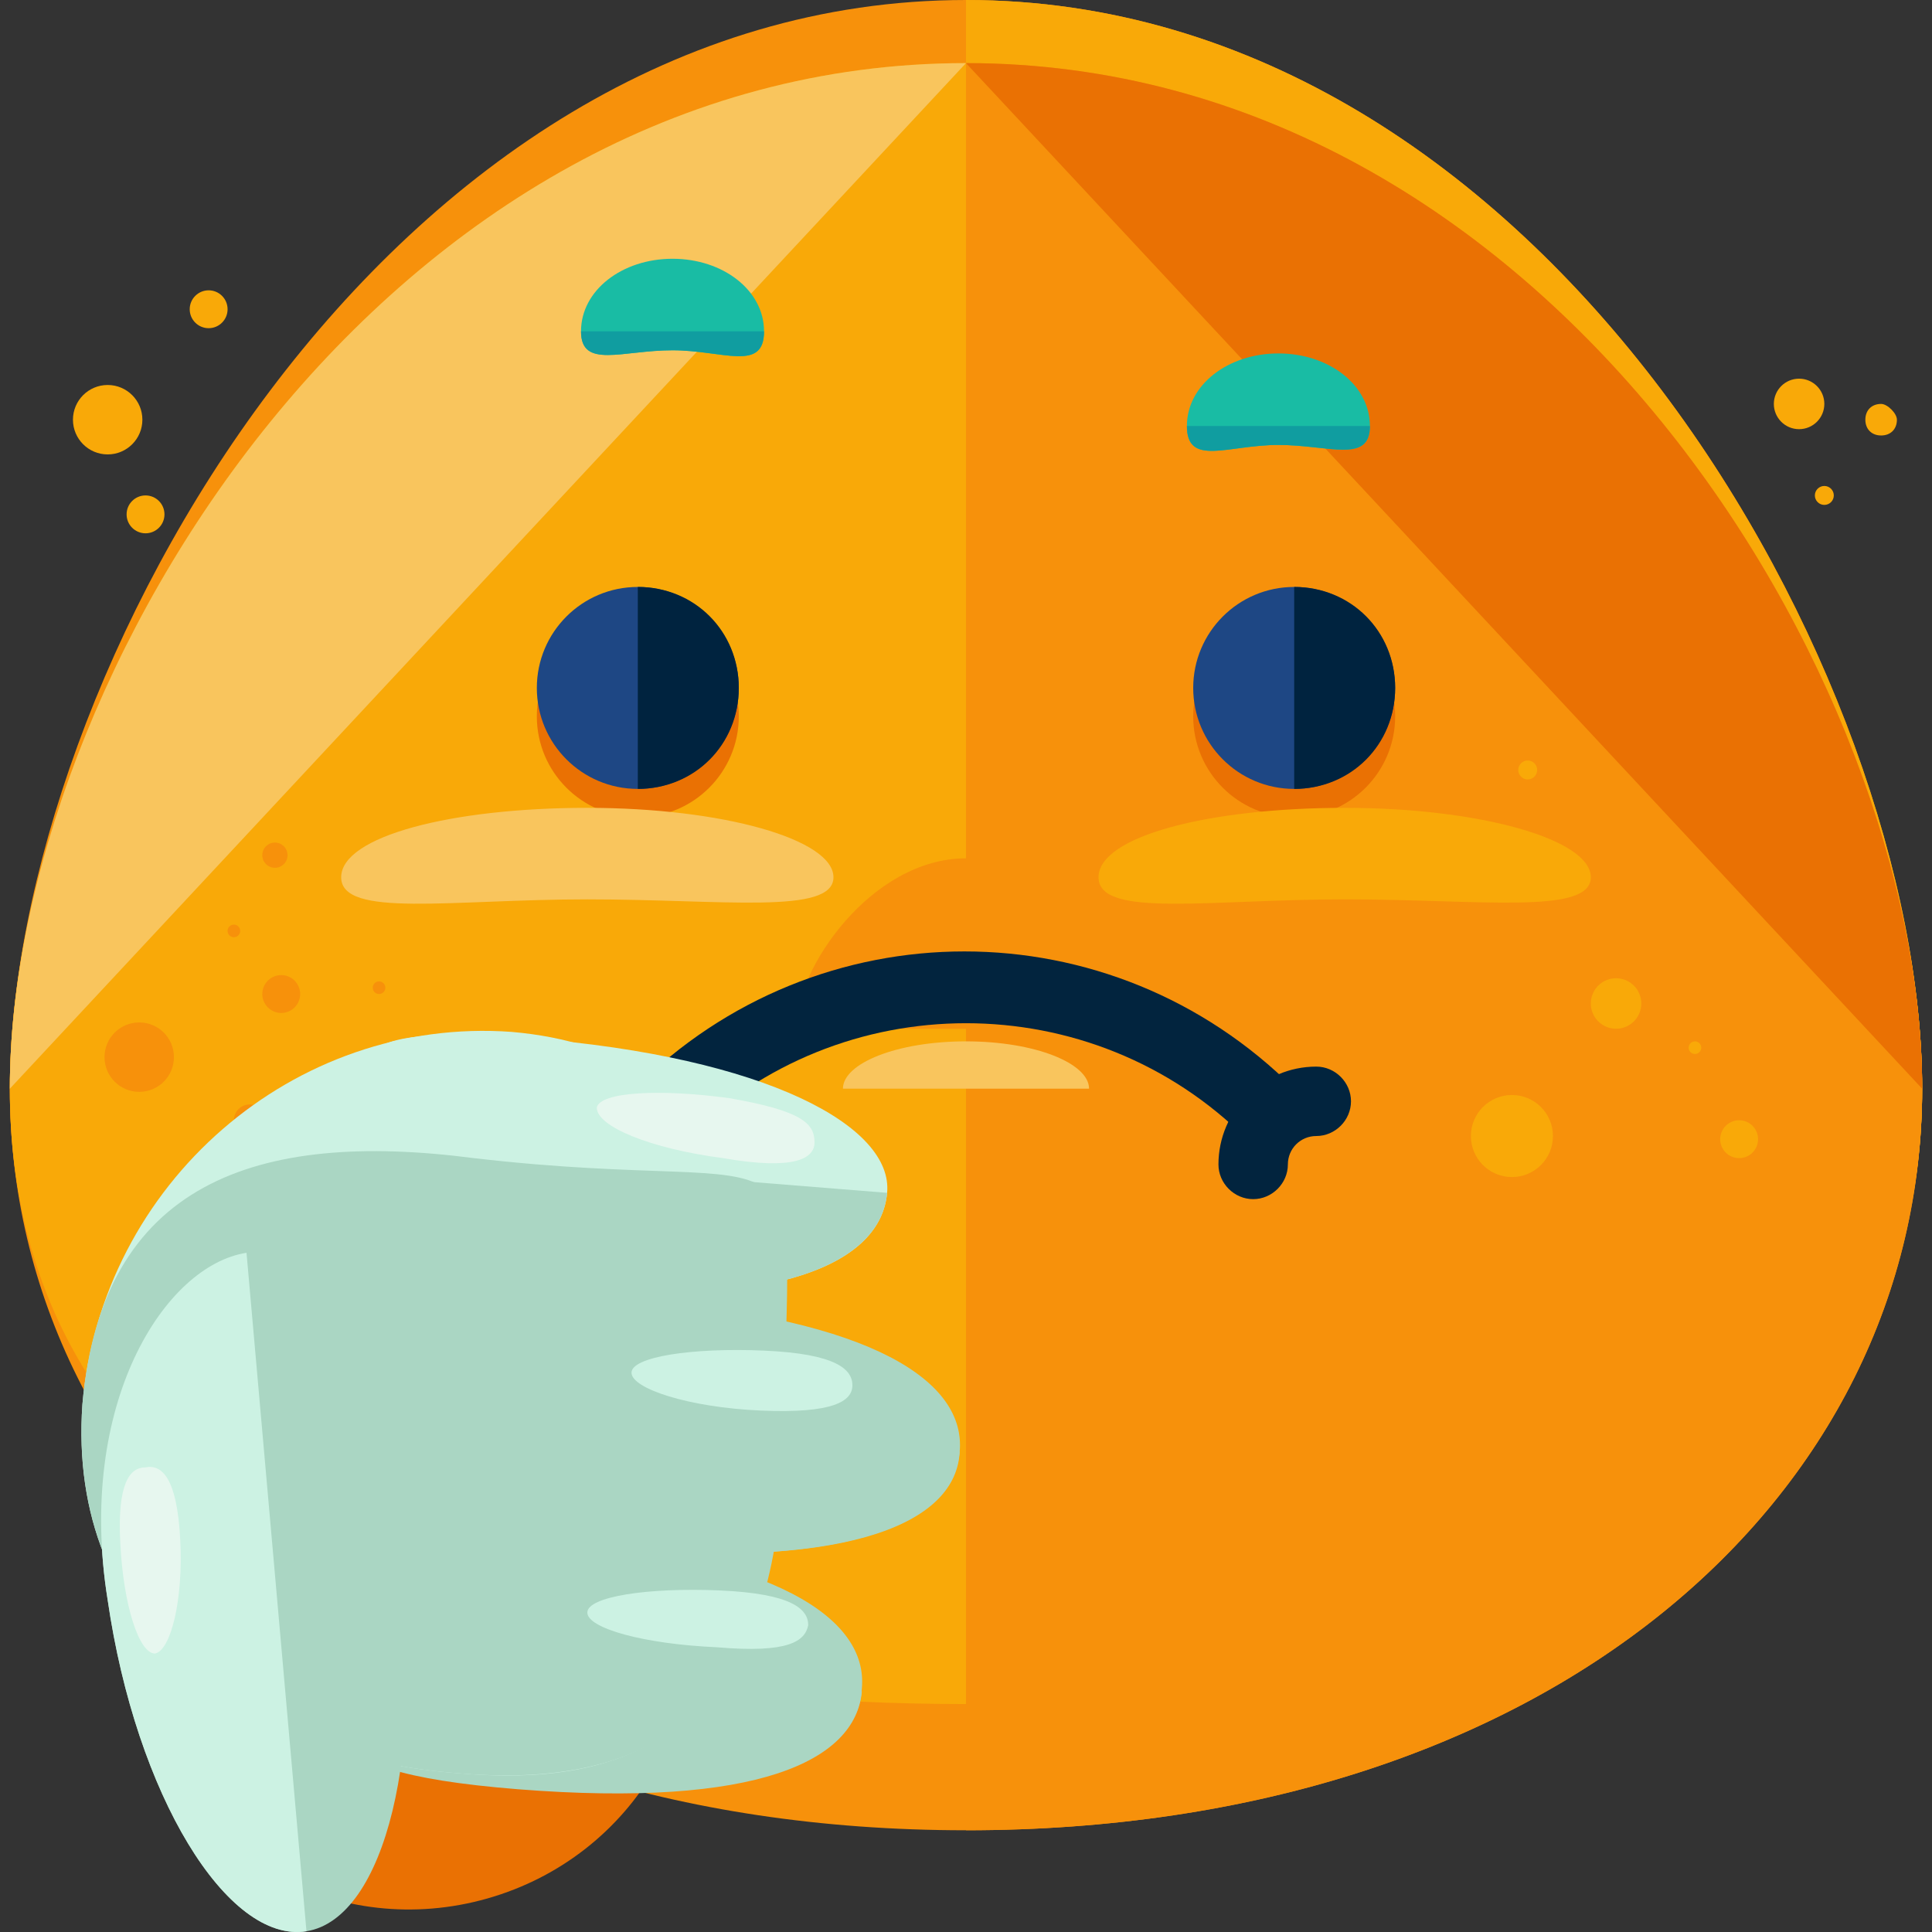<?xml version="1.0" encoding="iso-8859-1"?>
<!-- Generator: Adobe Illustrator 19.0.0, SVG Export Plug-In . SVG Version: 6.00 Build 0)  -->
<svg version="1.1" id="Layer_1" xmlns="http://www.w3.org/2000/svg" xmlns:xlink="http://www.w3.org/1999/xlink" x="0px" y="0px"
	 viewBox="0 0 489.79 489.79" style="enable-background:new 0 0 489.79 489.79;" xml:space="preserve">
<rect x="0" y="0" width="489.79" height="489.79" fill="#333333" stroke="none"/>
<ellipse transform="matrix(-0.274 -0.962 0.962 -0.274 -266.504 630.778)" style="fill:#EA7103;" cx="104.908" cy="416.012" rx="67.999" ry="70.399"/>
<g>
	<path style="fill:#F7910B;" d="M487.295,276c0,104-95.2,188-242.4,188s-242.4-84-242.4-188s95.2-260,242.4-260
		S487.295,172,487.295,276z"/>
	<path style="fill:#F7910B;" d="M487.295,276c0,104-95.2,156-242.4,156s-242.4-52-242.4-156s95.2-276,242.4-276
		S487.295,172,487.295,276z"/>
</g>
<g>
	<path style="fill:#F9A908;" d="M244.895,0c147.2,0,242.4,172,242.4,276s-95.2,156-242.4,156"/>
	<path style="fill:#F9A908;" d="M487.295,276c0,104-95.2,156-242.4,156s-242.4-52-242.4-156s95.2-260,242.4-260
		S487.295,172,487.295,276z"/>
</g>
<path style="fill:#F9C55D;" d="M2.495,276c0-104,95.2-260,242.4-260"/>
<path style="fill:#F7910B;" d="M244.895,16c147.2,0,242.4,156,242.4,260s-95.2,188-242.4,188"/>
<g>
	<path style="fill:#EA7103;" d="M244.895,16c147.2,0,242.4,156,242.4,260"/>
	<circle style="fill:#EA7103;" cx="161.695" cy="181.6" r="25.6"/>
	<circle style="fill:#EA7103;" cx="328.095" cy="181.6" r="25.6"/>
</g>
<circle style="fill:#1E4784;" cx="161.695" cy="174.4" r="25.6"/>
<path style="fill:#00233F;" d="M161.695,148.8c14.4,0,25.6,11.2,25.6,25.6s-11.2,25.6-25.6,25.6"/>
<circle style="fill:#1E4784;" cx="328.095" cy="174.4" r="25.6"/>
<path style="fill:#00233F;" d="M328.095,148.8c14.4,0,25.6,11.2,25.6,25.6s-11.2,25.6-25.6,25.6"/>
<path style="fill:#19BCA4;" d="M193.695,84c0,10.4-10.4,4.8-23.2,4.8s-23.2,4.8-23.2-4.8c0-10.4,10.4-18.4,23.2-18.4
	C183.295,65.6,193.695,73.6,193.695,84z"/>
<path style="fill:#109DA0;" d="M193.695,84c0,10.4-10.4,4.8-23.2,4.8s-23.2,4.8-23.2-4.8"/>
<path style="fill:#19BCA4;" d="M300.895,108c0,10.4,10.4,4.8,23.2,4.8c12.8,0,23.2,4.8,23.2-4.8c0-10.4-10.4-18.4-23.2-18.4
	C311.295,89.6,300.895,97.6,300.895,108z"/>
<path style="fill:#109DA0;" d="M300.895,108c0,10.4,10.4,4.8,23.2,4.8c12.8,0,23.2,4.8,23.2-4.8"/>
<path style="fill:#F9C55D;" d="M211.295,222.4c0,9.6-28,5.6-62.4,5.6s-62.4,4.8-62.4-5.6s28-17.6,62.4-17.6
	S211.295,212.8,211.295,222.4z"/>
<path style="fill:#F9A908;" d="M403.295,222.4c0,9.6-28,5.6-62.4,5.6s-62.4,4.8-62.4-5.6s28-17.6,62.4-17.6
	S403.295,212.8,403.295,222.4z"/>
<g>
	<circle style="fill:#F7910B;" cx="71.295" cy="252" r="4.8"/>
	<circle style="fill:#F7910B;" cx="35.295" cy="268" r="8.8"/>
	<circle style="fill:#F7910B;" cx="59.295" cy="236" r="1.6"/>
	<circle style="fill:#F7910B;" cx="96.095" cy="250.4" r="1.6"/>
</g>
<g>
	<circle style="fill:#F9A908;" cx="409.695" cy="254.4" r="6.4"/>
	<circle style="fill:#F9A908;" cx="429.695" cy="265.6" r="1.6"/>
	<circle style="fill:#F9A908;" cx="387.295" cy="195.2" r="2.4"/>
	<circle style="fill:#F9A908;" cx="383.295" cy="288" r="10.4"/>
	<circle style="fill:#F9A908;" cx="440.895" cy="288.8" r="4.8"/>
</g>
<g>
	<circle style="fill:#F7910B;" cx="63.295" cy="284" r="4"/>
	<circle style="fill:#F7910B;" cx="69.695" cy="216.8" r="3.2"/>
</g>
<g>
	<circle style="fill:#F9A908;" cx="27.295" cy="106.4" r="8.8"/>
	<circle style="fill:#F9A908;" cx="52.895" cy="78.4" r="4.8"/>
	<circle style="fill:#F9A908;" cx="462.495" cy="125.6" r="2.4"/>
	<circle style="fill:#F9A908;" cx="456.095" cy="102.4" r="6.4"/>
	<path style="fill:#F9A908;" d="M480.895,106.4c0,2.4-1.6,4-4,4s-4-1.6-4-4s1.6-4,4-4C478.495,102.4,480.895,104.8,480.895,106.4z"
		/>
	<circle style="fill:#F9A908;" cx="36.895" cy="130.4" r="4.8"/>
</g>
<path style="fill:#F9C55D;" d="M213.695,276c0-6.4,13.6-12,31.2-12s31.2,5.6,31.2,12"/>
<path style="fill:#F7910B;" d="M201.695,260.8c0-15.2,19.2-43.2,43.2-43.2s43.2,28,43.2,43.2"/>
<g>
	<path style="fill:#02243E;" d="M317.695,304c-4.8,0-8.8-4-8.8-8.8c0-13.6,11.2-24.8,24.8-24.8c4.8,0,8.8,4,8.8,8.8s-4,8.8-8.8,8.8
		c-4,0-7.2,3.2-7.2,7.2C326.495,300,322.495,304,317.695,304z"/>
	<path style="fill:#02243E;" d="M172.095,304c-4.8,0-8.8-4-8.8-8.8c0-4-3.2-7.2-7.2-7.2c-4.8,0-8.8-4-8.8-8.8s4-8.8,8.8-8.8
		c13.6,0,24.8,11.2,24.8,24.8C180.895,300,176.895,304,172.095,304z"/>
	<path style="fill:#02243E;" d="M322.495,291.2c-2.4,0-4.8-0.8-6.4-2.4c-39.2-39.2-103.2-39.2-142.4,0c-3.2,3.2-8.8,3.2-12.8,0
		c-3.2-3.2-3.2-8.8,0-12.8c46.4-46.4,120.8-46.4,167.2,0c3.2,3.2,3.2,8.8,0,12.8C326.495,290.4,324.095,291.2,322.495,291.2z"/>
</g>
<g>
	<path style="fill:#AAD6C3;" d="M156.895,392.8c-60-4.8-44-17.6-42.4-35.2s-12.8-32.8,47.2-28s83.2,20.8,81.6,38.4
		C242.495,385.6,216.895,397.6,156.895,392.8z"/>
	<path style="fill:#AAD6C3;" d="M243.295,368c-1.6,17.6-26.4,29.6-87.2,24.8c-60-4.8-44-17.6-42.4-35.2"/>
</g>
<path style="fill:#CCF2E3;" d="M137.695,327.2c-60-4.8-44-17.6-42.4-35.2s-21.6-33.6,39.2-28.8c60,4.8,92,22.4,90.4,39.2
	C223.295,320,198.495,332,137.695,327.2z"/>
<g>
	<path style="fill:#AAD6C3;" d="M224.895,302.4c-1.6,17.6-26.4,29.6-87.2,24.8c-60-4.8-44-17.6-42.4-35.2"/>
	<path style="fill:#AAD6C3;" d="M132.095,452.8c-60-4.8-44-17.6-42.4-35.2s-12.8-32.8,47.2-28s83.2,20.8,81.6,38.4
		C217.695,445.6,192.095,457.6,132.095,452.8z"/>
	<path style="fill:#AAD6C3;" d="M218.495,428.8c-1.6,17.6-26.4,29.6-87.2,24.8c-60-4.8-44-17.6-42.4-35.2"/>
</g>
<path style="fill:#CCF2E3;" d="M116.895,449.6c-56-4-100-36.8-96-93.6c4.8-56,53.6-98.4,108.8-94.4c56,4.8,72.8,52,68,108
	C193.695,426.4,172.895,454.4,116.895,449.6z"/>
<g>
	<path style="fill:#AAD6C3;" d="M116.895,449.6c-56-4-100-36.8-96-93.6c4.8-56,44-69.6,99.2-62.4c89.6,10.4,80-15.2,78.4,73.6
		C197.695,424,174.495,454.4,116.895,449.6z"/>
	<path style="fill:#AAD6C3;" d="M77.695,489.6c-20,3.2-43.2-34.4-50.4-84c-8-49.6,14.4-84.8,35.2-88c20-3.2,30.4,27.2,38.4,76.8
		C108.095,443.2,97.695,486.4,77.695,489.6z"/>
</g>
<path style="fill:#CCF2E3;" d="M77.695,489.6c-20,3.2-43.2-34.4-50.4-84c-8-49.6,14.4-84.8,35.2-88"/>
<path style="fill:#E7F7EF;" d="M183.295,293.6c-18.4-2.4-32-8-32-12.8c0.8-4,16-4.8,33.6-2.4c18.4,3.2,21.6,6.4,21.6,11.2
	C206.495,293.6,201.695,296.8,183.295,293.6z"/>
<g>
	<path style="fill:#CCF2E3;" d="M192.895,357.6c-18.4-0.8-32.8-5.6-32.8-9.6s15.2-6.4,33.6-5.6s22.4,4.8,22.4,8.8
		C216.095,355.2,211.295,358.4,192.895,357.6z"/>
	<path style="fill:#CCF2E3;" d="M181.695,417.6c-18.4-0.8-32.8-4.8-32.8-8.8s15.2-6.4,33.6-5.6s22.4,4.8,22.4,8.8
		C204.095,416,200.095,419.2,181.695,417.6z"/>
</g>
<path style="fill:#E7F7EF;" d="M45.695,390.4c0.8,15.2-2.4,28-6.4,28.8c-4,0-8-12-8.8-28c-0.8-15.2,2.4-19.2,6.4-19.2
	C40.895,371.2,44.895,374.4,45.695,390.4z"/>
<g>
</g>
<g>
</g>
<g>
</g>
<g>
</g>
<g>
</g>
<g>
</g>
<g>
</g>
<g>
</g>
<g>
</g>
<g>
</g>
<g>
</g>
<g>
</g>
<g>
</g>
<g>
</g>
<g>
</g>
</svg>
